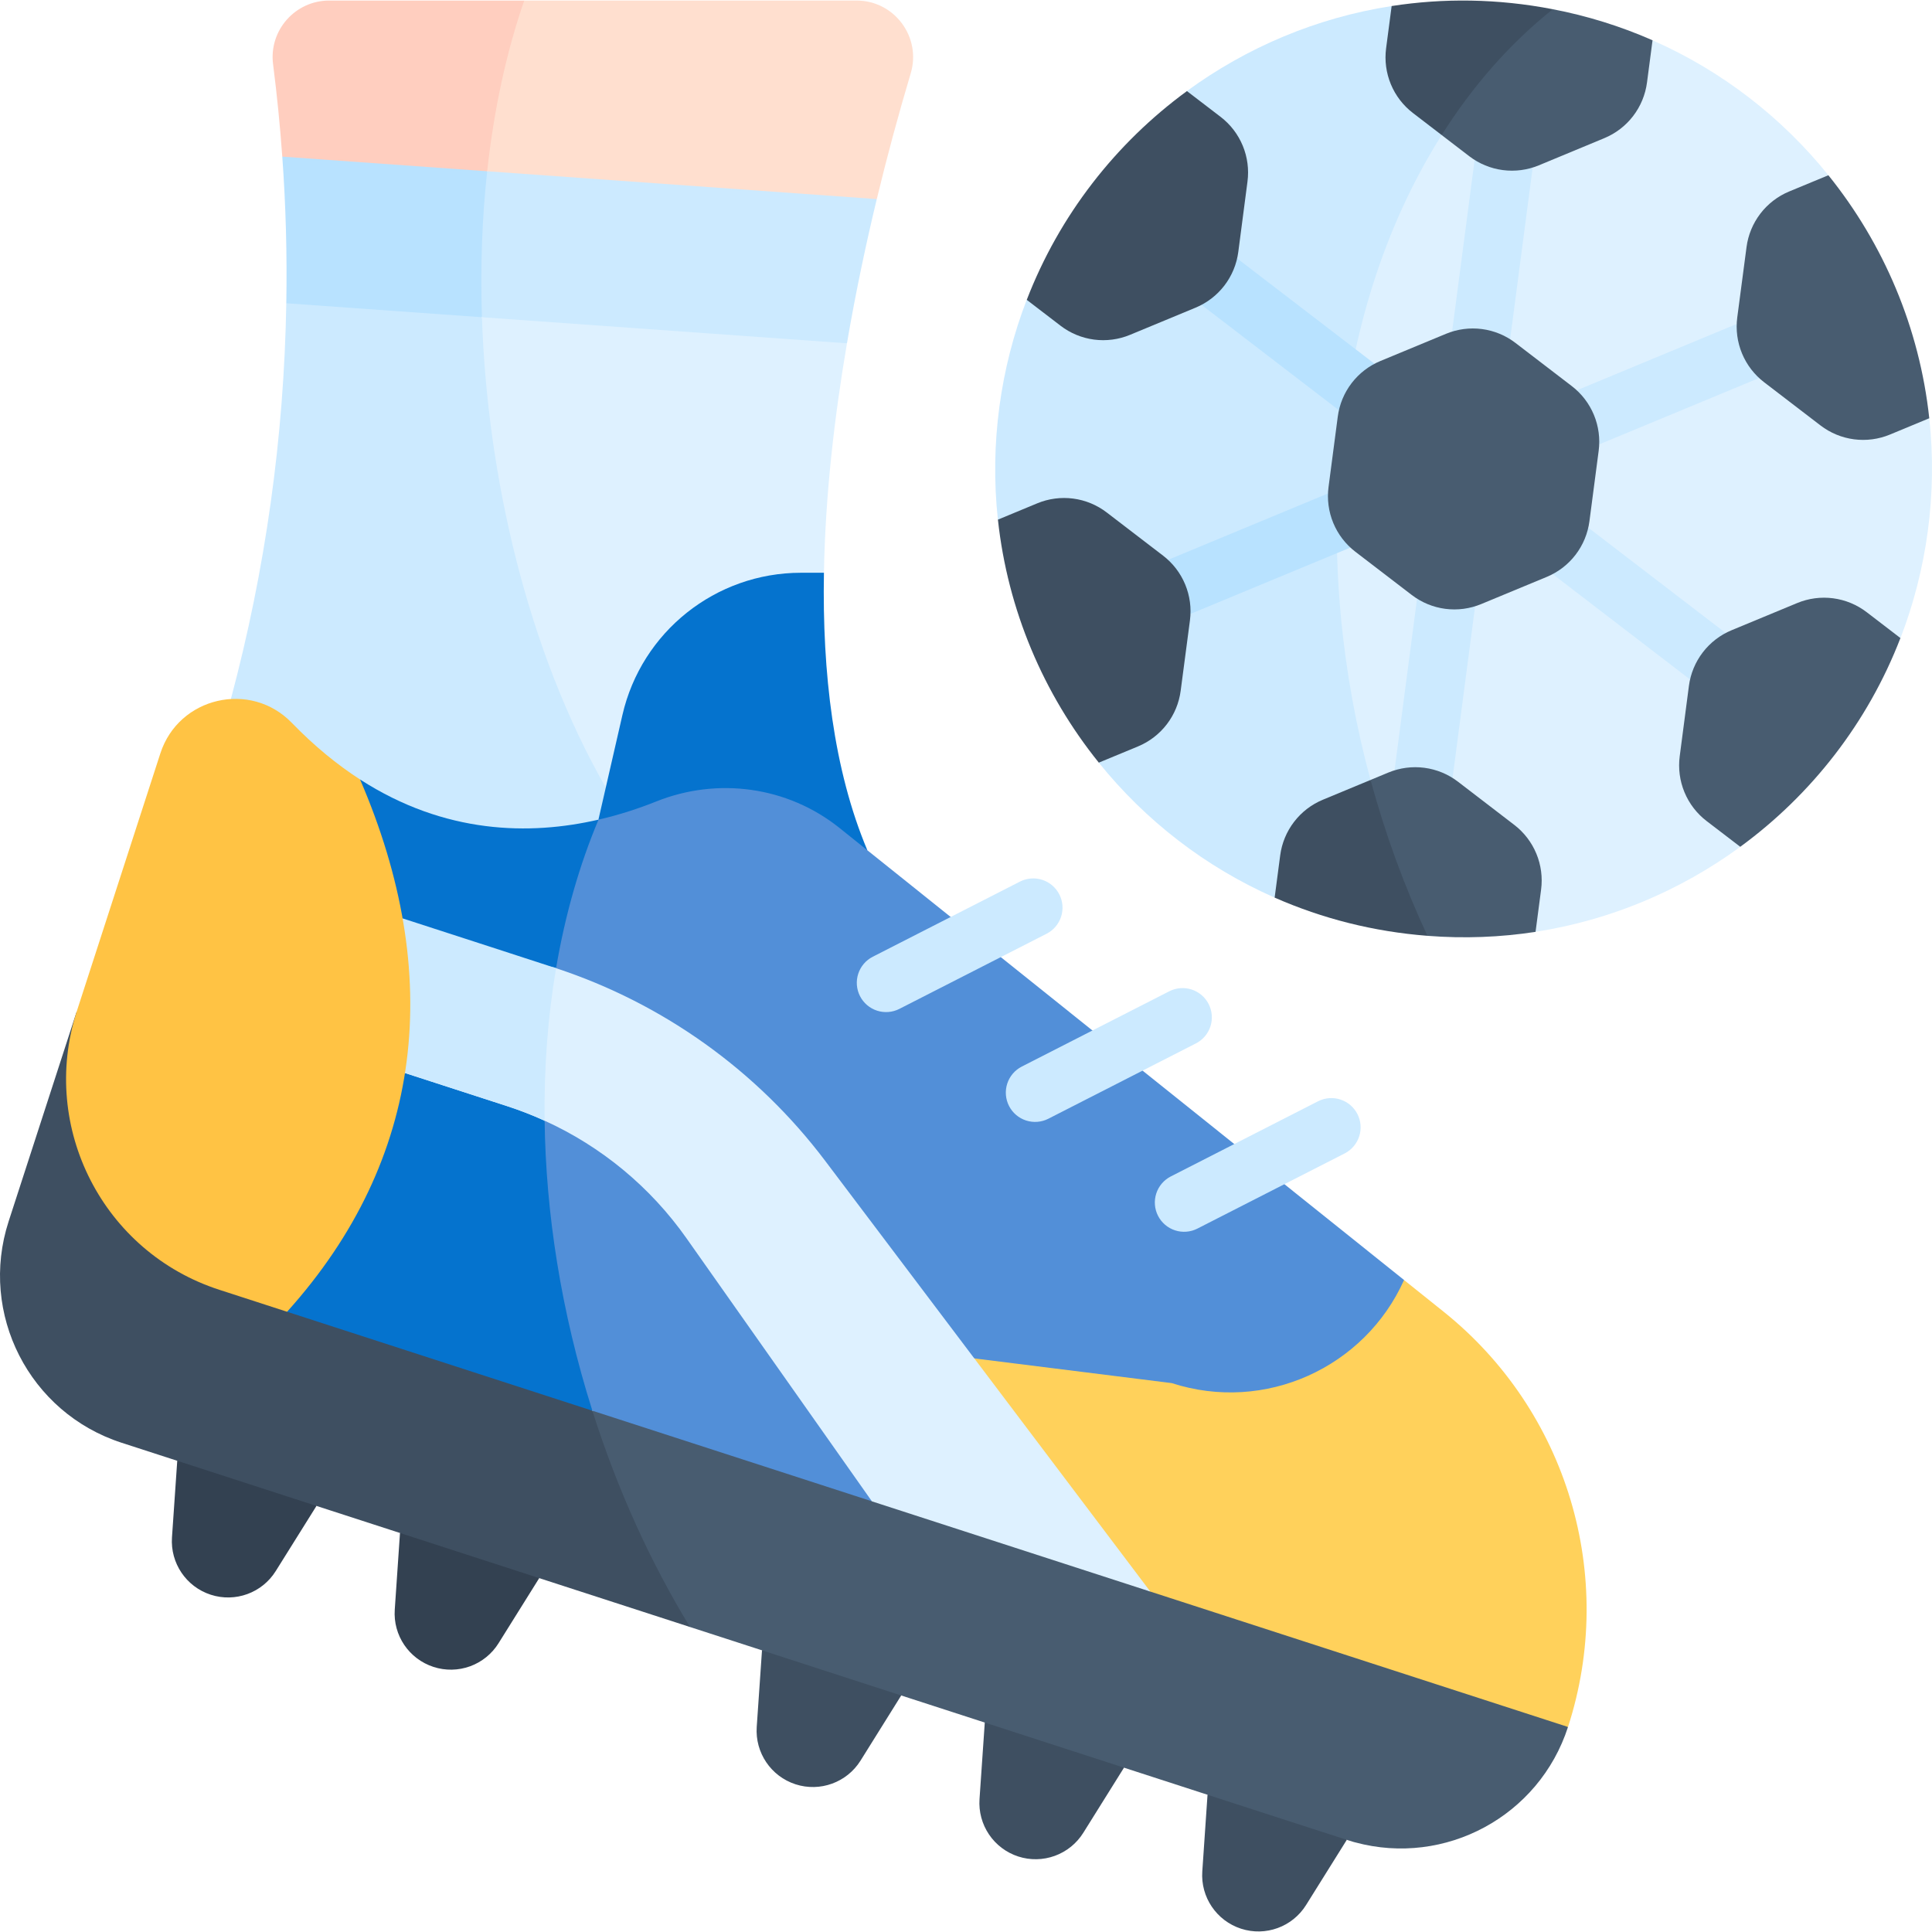 <svg width="512" height="512" viewBox="0 0 512 512" fill="none" xmlns="http://www.w3.org/2000/svg">
<rect x="0" y="0" width="512" height="512" fill="#333333" stroke="none"/>
<g clip-path="url(#clip0_185_244)">
<rect width="512" height="512" fill="white"/>
<g clip-path="url(#clip1_185_244)">
<path d="M127.718 84.069C155.032 103.898 187.995 103.649 224.454 90.978C226.792 77.325 229.553 64.375 232.356 52.759C197.6 30.819 163.177 27.966 129.107 45.384C115.196 54.789 113.711 67.533 127.718 84.069Z" fill="#CCEAFF"/>
<path d="M129.108 45.385C111.008 27.039 92.907 25.747 74.807 41.506C75.746 54.437 76.101 67.404 75.872 80.366C89.466 96.51 107.276 95.612 127.718 84.069C127.272 70.639 127.765 57.668 129.108 45.385Z" fill="#B8E2FF"/>
<path d="M83.868 399.087L73.079 416.339C69.459 422.142 62.353 424.727 55.847 422.617C49.341 420.507 45.111 414.239 45.576 407.423L46.972 387.129C63.076 375.339 75.513 378.747 83.868 399.087ZM106.002 406.255C122.966 391.996 135.399 395.46 142.897 418.222L132.119 435.475C130.359 438.294 127.707 440.444 124.584 441.582C121.461 442.719 118.048 442.78 114.887 441.753C108.381 439.643 104.14 433.385 104.616 426.559L106.002 406.255Z" fill="#334151"/>
<path d="M238.832 449.314L228.054 466.577C224.434 472.369 217.328 474.965 210.822 472.855C204.316 470.745 200.075 464.477 200.541 457.65L201.937 437.356C218.001 427.322 230.406 430.91 238.832 449.314ZM297.872 468.449L287.084 485.712C285.323 488.53 282.67 490.678 279.548 491.815C276.426 492.953 273.013 493.014 269.852 491.99C266.692 490.965 263.964 488.912 262.103 486.16C260.243 483.407 259.355 480.111 259.581 476.796L260.977 456.492C276.149 446.77 288.502 450.495 297.872 468.449ZM356.912 487.585L346.124 504.848C342.504 510.651 335.398 513.236 328.892 511.126C322.386 509.016 318.145 502.748 318.621 495.932L320.007 475.628C336.713 464.468 348.794 469.214 356.912 487.585Z" fill="#3E4F61"/>
<path d="M156.986 373.85C144.812 395.707 157.812 414.782 182.854 431.172C370.471 491.977 357.275 487.742 359.168 488.254C382.958 494.684 407.859 481.363 415.539 457.661C314.591 374.138 191.021 364.64 156.986 373.85Z" fill="#485C70"/>
<path d="M156.986 373.85L20.308 268.119L2.279 323.704C-5.644 348.156 7.751 374.407 32.213 382.341C92.692 401.936 86.192 399.847 182.854 431.172C172.432 414.074 163.609 394.796 156.986 373.85Z" fill="#3E4F61"/>
<path d="M127.718 84.07C115.968 130.581 123.007 177.879 160.537 208.721C189.37 200.455 210.352 183.395 218.352 151.788C218.704 131.287 221.134 110.415 224.455 90.979L127.718 84.07Z" fill="#DEF1FF"/>
<path d="M127.718 84.07L75.872 80.367C75.273 115.796 70.341 151.019 61.184 185.249C81.424 224.752 118.593 237.128 162.901 219.854L160.537 208.721C139.76 172.368 129.121 126.254 127.718 84.07Z" fill="#CCEAFF"/>
<path d="M218.352 151.787H212.27C189.639 151.787 170.017 167.426 164.949 189.478L158.588 217.219C181.746 228.86 205.415 232.851 229.854 225.318C220.876 204.001 217.886 178.204 218.352 151.787Z" fill="#0573CE"/>
<path d="M382.563 347.609L372.085 339.221L247.789 346.203C248.971 377.083 265.892 402.944 304.843 421.782L415.538 457.663C428.498 417.695 415.362 373.871 382.563 347.609Z" fill="#FFD15B"/>
<path d="M222.458 219.403C208.732 208.418 190.197 205.874 173.875 212.411C169.28 214.249 164.148 215.943 158.614 217.214C143.339 227.439 139.549 240.672 147.365 256.582L211.181 354.108L310.522 366.537C335.253 374.553 361.691 362.42 372.086 339.22V339.21L222.458 219.403Z" fill="#528FD8"/>
<path d="M147.365 256.581C149.767 242.447 153.557 229.214 158.614 217.213L158.588 217.22C140.446 221.399 117.928 221.088 95.421 206.566L92.885 230.05C91.462 243.228 101.541 254.837 114.789 255.278L146.662 256.339C146.898 256.415 147.129 256.503 147.365 256.581Z" fill="#0573CE"/>
<path d="M144.33 296.998C133.282 321.612 135.631 347.746 156.985 373.852L231.053 397.857L209.511 334.381C200.639 308.239 173.664 290.785 144.33 296.998Z" fill="#528FD8"/>
<path d="M144.33 296.997C141.121 295.533 137.831 294.253 134.477 293.161L107.326 284.359C74.114 292.803 67.129 315.351 76.079 347.629L156.986 373.851C148.667 347.544 144.647 321.437 144.33 296.997Z" fill="#0573CE"/>
<path d="M218.662 307.611C200.64 283.745 175.768 265.944 147.365 256.582C133.121 267.288 131.136 280.679 144.33 296.998C159.404 303.849 172.377 314.597 181.912 328.133L231.053 397.858V397.868L304.842 421.782C304.23 420.969 218.824 307.825 218.662 307.611Z" fill="#DEF1FF"/>
<path d="M144.33 296.998C144.148 282.959 145.186 269.402 147.365 256.582C142.788 255.073 117.426 246.865 106.654 243.369C92.807 257.495 92.357 271.395 107.326 284.36L134.477 293.162C137.832 294.253 141.121 295.533 144.33 296.998Z" fill="#CCEAFF"/>
<path d="M232.357 52.761C235.055 41.58 238.052 30.474 241.346 19.455C244.228 9.827 237.029 0.144 226.979 0.144H138.931C121.109 10.828 116.371 25.801 129.108 45.386L232.357 52.761Z" fill="#FFDFCF"/>
<path d="M138.931 0.144H87.251C78.217 0.144 71.219 8.069 72.37 17.03C73.407 25.165 74.22 33.327 74.806 41.507L129.107 45.386C130.913 28.871 134.258 13.604 138.931 0.144Z" fill="#FFCEBF"/>
<path d="M77.32 191.548C83.299 197.713 89.36 202.657 95.421 206.567C117.694 258.199 112.516 307.147 76.079 347.63L58.123 341.807C27.362 331.846 10.482 298.882 20.308 268.121C20.343 267.983 42.457 199.774 42.495 199.658C47.344 184.684 66.402 180.28 77.32 191.548Z" fill="#FFC344"/>
<path d="M306.892 322.207C305.956 320.375 305.787 318.246 306.421 316.289C307.055 314.331 308.441 312.706 310.273 311.77L349.363 291.817C351.193 290.906 353.309 290.754 355.25 291.394C357.192 292.034 358.802 293.415 359.732 295.236C360.661 297.057 360.834 299.171 360.213 301.119C359.591 303.066 358.227 304.69 356.415 305.637L317.329 325.588C315.497 326.524 313.368 326.693 311.41 326.059C309.453 325.425 307.828 324.04 306.892 322.207ZM267.4 293.088C266.937 292.181 266.657 291.191 266.576 290.176C266.496 289.16 266.616 288.139 266.93 287.17C267.244 286.2 267.746 285.303 268.407 284.528C269.068 283.753 269.876 283.115 270.783 282.652L309.87 262.7C310.777 262.237 311.767 261.957 312.782 261.876C313.798 261.796 314.819 261.916 315.788 262.23C316.757 262.544 317.655 263.046 318.43 263.707C319.205 264.368 319.843 265.175 320.306 266.082C320.769 266.99 321.049 267.979 321.13 268.995C321.21 270.01 321.09 271.032 320.776 272.001C320.462 272.97 319.96 273.867 319.299 274.643C318.638 275.418 317.831 276.055 316.924 276.518L277.836 296.471C276.929 296.935 275.939 297.215 274.923 297.295C273.908 297.376 272.886 297.256 271.917 296.942C270.948 296.627 270.05 296.125 269.275 295.464C268.5 294.803 267.863 293.996 267.4 293.088ZM227.909 263.984C226.973 262.152 226.804 260.023 227.438 258.066C228.072 256.108 229.458 254.483 231.29 253.547L270.381 233.593C272.21 232.688 274.322 232.541 276.26 233.183C278.197 233.824 279.804 235.203 280.731 237.021C281.659 238.839 281.832 240.949 281.215 242.895C280.597 244.84 279.238 246.463 277.432 247.413L238.347 267.364C237.44 267.828 236.45 268.108 235.434 268.189C234.419 268.27 233.397 268.15 232.428 267.836C231.459 267.522 230.561 267.02 229.785 266.36C229.01 265.699 228.372 264.892 227.909 263.984Z" fill="#CCEAFF"/>
<path d="M437.938 10.68C299.922 2.159 272.424 205.098 406.937 246.944C426.815 243.861 445.372 235.996 461.191 224.415L472.846 190.192L503.646 169.096C510.597 151.093 513.462 130.964 511.288 110.841L482.716 83.171L484.545 46.441C472.255 31.176 456.36 18.789 437.938 10.68Z" fill="#DEF1FF"/>
<path d="M382.055 35.789C387.702 20.718 381.076 5.114 368.8 1.603C348.919 4.687 330.363 12.552 314.545 24.134L301.798 64.04L272.092 79.454C265.155 97.421 262.271 117.547 264.451 137.709L287.902 166.316L291.194 202.109C303.484 217.377 319.378 229.767 337.797 237.877C356.623 237.581 367.29 226.992 363.204 206.696C347.816 150.039 351.162 84.754 382.055 35.789ZM412.924 121.646C411.39 121.646 409.89 121.191 408.614 120.339C407.338 119.487 406.344 118.276 405.756 116.859C405.366 115.918 405.164 114.909 405.164 113.89C405.163 112.872 405.363 111.863 405.752 110.921C406.141 109.98 406.712 109.124 407.432 108.404C408.152 107.683 409.007 107.111 409.948 106.721L468.159 82.57C470.059 81.781 472.195 81.78 474.096 82.566C475.997 83.352 477.508 84.861 478.297 86.761C479.085 88.662 479.087 90.797 478.301 92.699C477.514 94.6 476.005 96.111 474.105 96.9L415.894 121.051C414.953 121.443 413.944 121.646 412.924 121.646ZM391.322 105.791C390.217 105.792 389.124 105.558 388.118 105.103C387.111 104.648 386.212 103.983 385.483 103.153C384.754 102.323 384.211 101.346 383.89 100.289C383.568 99.232 383.477 98.118 383.621 97.022L391.99 33.242C392.122 32.232 392.452 31.258 392.961 30.375C393.469 29.493 394.147 28.719 394.955 28.098C395.763 27.478 396.685 27.023 397.669 26.759C398.654 26.495 399.68 26.427 400.69 26.561C401.7 26.693 402.674 27.023 403.557 27.532C404.439 28.041 405.213 28.719 405.833 29.527C406.454 30.335 406.909 31.257 407.173 32.241C407.437 33.225 407.505 34.251 407.372 35.261L399.003 99.041C398.758 100.906 397.845 102.619 396.432 103.86C395.019 105.102 393.203 105.788 391.322 105.791Z" fill="#CCEAFF"/>
<path d="M367.392 116.341C365.686 116.342 364.028 115.778 362.677 114.738L310.561 74.769C309.753 74.15 309.074 73.377 308.565 72.495C308.055 71.612 307.724 70.639 307.591 69.629C307.458 68.619 307.525 67.593 307.788 66.609C308.051 65.624 308.506 64.702 309.126 63.894C309.746 63.085 310.519 62.407 311.401 61.897C312.283 61.387 313.257 61.056 314.267 60.923C315.277 60.79 316.303 60.857 317.287 61.12C318.271 61.384 319.194 61.839 320.002 62.459L372.118 102.427C372.926 103.046 373.605 103.819 374.114 104.702C374.624 105.584 374.955 106.557 375.088 107.567C375.221 108.577 375.154 109.604 374.891 110.588C374.628 111.572 374.173 112.494 373.553 113.303C372.829 114.249 371.897 115.016 370.828 115.542C369.759 116.069 368.583 116.343 367.392 116.341ZM301.34 167.928C299.546 167.927 297.808 167.304 296.421 166.166C295.034 165.028 294.085 163.444 293.734 161.685C293.383 159.926 293.653 158.099 294.497 156.516C295.341 154.933 296.708 153.691 298.364 153.003L363.114 126.138C364.055 125.747 365.064 125.546 366.082 125.545C367.101 125.545 368.11 125.745 369.051 126.134C369.993 126.523 370.848 127.094 371.569 127.814C372.29 128.534 372.862 129.389 373.252 130.33C373.642 131.27 373.844 132.279 373.844 133.298C373.845 134.316 373.645 135.325 373.256 136.267C372.866 137.208 372.296 138.064 371.576 138.784C370.856 139.505 370.001 140.077 369.06 140.468L304.311 167.333C303.37 167.725 302.36 167.927 301.34 167.928Z" fill="#B8E2FF"/>
<path d="M376.378 219.674C375.273 219.675 374.181 219.441 373.174 218.986C372.167 218.531 371.269 217.866 370.54 217.036C369.811 216.206 369.267 215.23 368.946 214.173C368.625 213.116 368.533 212.002 368.677 210.907L376.422 151.886C376.554 150.875 376.884 149.901 377.393 149.019C377.902 148.136 378.58 147.362 379.388 146.742C380.196 146.121 381.118 145.666 382.102 145.402C383.087 145.138 384.113 145.071 385.123 145.204C386.133 145.336 387.107 145.666 387.99 146.175C388.872 146.684 389.646 147.362 390.266 148.17C390.887 148.977 391.342 149.9 391.606 150.884C391.87 151.867 391.938 152.894 391.805 153.904L384.06 212.925C383.815 214.79 382.901 216.502 381.488 217.743C380.075 218.985 378.259 219.671 376.378 219.674ZM464.118 190.503C462.413 190.504 460.755 189.941 459.403 188.901L399.95 143.306C399.142 142.686 398.463 141.913 397.954 141.031C397.444 140.149 397.113 139.175 396.98 138.165C396.847 137.155 396.914 136.129 397.177 135.145C397.44 134.161 397.895 133.238 398.515 132.43C399.135 131.621 399.908 130.943 400.79 130.433C401.672 129.923 402.646 129.592 403.656 129.459C404.666 129.326 405.692 129.393 406.676 129.656C407.66 129.92 408.583 130.375 409.391 130.995L468.844 176.59C470.131 177.576 471.076 178.941 471.547 180.493C472.018 182.045 471.991 183.705 471.469 185.241C470.948 186.776 469.958 188.109 468.639 189.053C467.321 189.997 465.74 190.504 464.118 190.503Z" fill="#CCEAFF"/>
<path d="M423.662 119.488L421.216 138.132C420.792 141.366 419.524 144.432 417.54 147.021C415.556 149.61 412.926 151.631 409.913 152.881L392.538 160.083C389.526 161.335 386.238 161.77 383.005 161.346C379.771 160.922 376.707 159.653 374.12 157.666L359.191 146.225C356.603 144.24 354.583 141.609 353.334 138.596C352.085 135.583 351.651 132.294 352.076 129.06L354.522 110.416C354.946 107.182 356.213 104.117 358.197 101.528C360.182 98.939 362.812 96.917 365.825 95.667L383.2 88.465C386.211 87.214 389.5 86.778 392.733 87.203C395.967 87.627 399.031 88.896 401.618 90.882L416.547 102.323C419.135 104.308 421.155 106.939 422.404 109.953C423.653 112.966 424.087 116.254 423.662 119.488Z" fill="#485C70"/>
<path d="M315.349 164.404L312.891 183.057C312.468 186.291 311.2 189.357 309.216 191.946C307.232 194.535 304.601 196.556 301.588 197.806L291.197 202.107C276.557 183.933 267.043 161.676 264.46 137.709L274.874 133.39C277.886 132.139 281.174 131.705 284.407 132.129C287.64 132.553 290.705 133.822 293.292 135.807L308.221 147.248C310.81 149.231 312.831 151.86 314.082 154.871C315.333 157.883 315.77 161.17 315.349 164.404ZM330.594 48.14L328.156 66.796C327.729 70.028 326.458 73.092 324.473 75.678C322.487 78.265 319.856 80.284 316.844 81.533L299.469 88.735C296.457 89.985 293.169 90.419 289.936 89.995C286.703 89.571 283.638 88.302 281.051 86.318L272.103 79.459C280.781 56.97 295.715 37.92 314.549 24.139L323.479 30.975C326.068 32.959 328.088 35.59 329.337 38.604C330.586 41.617 331.019 44.906 330.594 48.14Z" fill="#3E4F61"/>
<path d="M494.686 162.231L503.634 169.09C494.956 191.579 480.022 210.629 461.188 224.41L452.258 217.574C449.669 215.59 447.649 212.959 446.4 209.945C445.151 206.932 444.718 203.643 445.143 200.409L447.581 181.753C448.008 178.521 449.279 175.457 451.264 172.871C453.25 170.284 455.881 168.265 458.893 167.016L476.268 159.814C479.28 158.564 482.568 158.13 485.801 158.554C489.034 158.978 492.099 160.247 494.686 162.231ZM511.277 110.841L500.863 115.16C497.851 116.411 494.563 116.845 491.33 116.421C488.097 115.997 485.032 114.728 482.445 112.743L467.516 101.302C464.928 99.319 462.906 96.689 461.655 93.678C460.405 90.667 459.968 87.379 460.389 84.145L462.847 65.492C463.27 62.258 464.538 59.192 466.522 56.603C468.506 54.014 471.137 51.993 474.15 50.743L484.541 46.442C499.181 64.617 508.695 86.875 511.277 110.841ZM408.407 235.751C408.831 232.519 408.396 229.232 407.147 226.22C405.898 223.209 403.878 220.58 401.29 218.596L386.363 207.144C383.773 205.164 380.709 203.899 377.476 203.474C374.244 203.05 370.957 203.482 367.944 204.727L363.213 206.691C360.606 221.75 365.382 235.592 378.293 248.003C388.042 248.765 397.639 248.388 406.938 246.949L408.407 235.751Z" fill="#485C70"/>
<path d="M350.567 211.94C347.556 213.189 344.926 215.208 342.942 217.795C340.958 220.382 339.69 223.446 339.265 226.678L337.795 237.877C350.544 243.485 364.049 246.89 378.291 248.003C372.249 235.056 367.161 221.238 363.211 206.691L350.567 211.94Z" fill="#3E4F61"/>
<path d="M407.793 43.821L425.17 36.608C428.182 35.36 430.811 33.34 432.795 30.753C434.779 28.166 436.047 25.103 436.472 21.87L437.941 10.671C429.466 6.951 420.601 4.191 411.512 2.444C393.893 5.578 384.831 17.631 382.057 35.79L389.375 41.404C391.965 43.384 395.029 44.65 398.261 45.074C401.493 45.498 404.78 45.066 407.793 43.821Z" fill="#485C70"/>
<path d="M368.8 1.599L367.331 12.798C366.907 16.031 367.342 19.318 368.591 22.329C369.84 25.34 371.86 27.97 374.448 29.953L382.057 35.79C390.269 22.771 400.153 11.494 411.512 2.444C396.86 -0.387 382.554 -0.529 368.8 1.599Z" fill="#3E4F61"/>
</g>
</g>
<defs>
<clipPath id="clip0_185_244">
<rect width="512" height="512" fill="white"/>
</clipPath>
<clipPath id="clip1_185_244">
<rect width="512" height="512" fill="white"/>
</clipPath>
</defs>
</svg>
